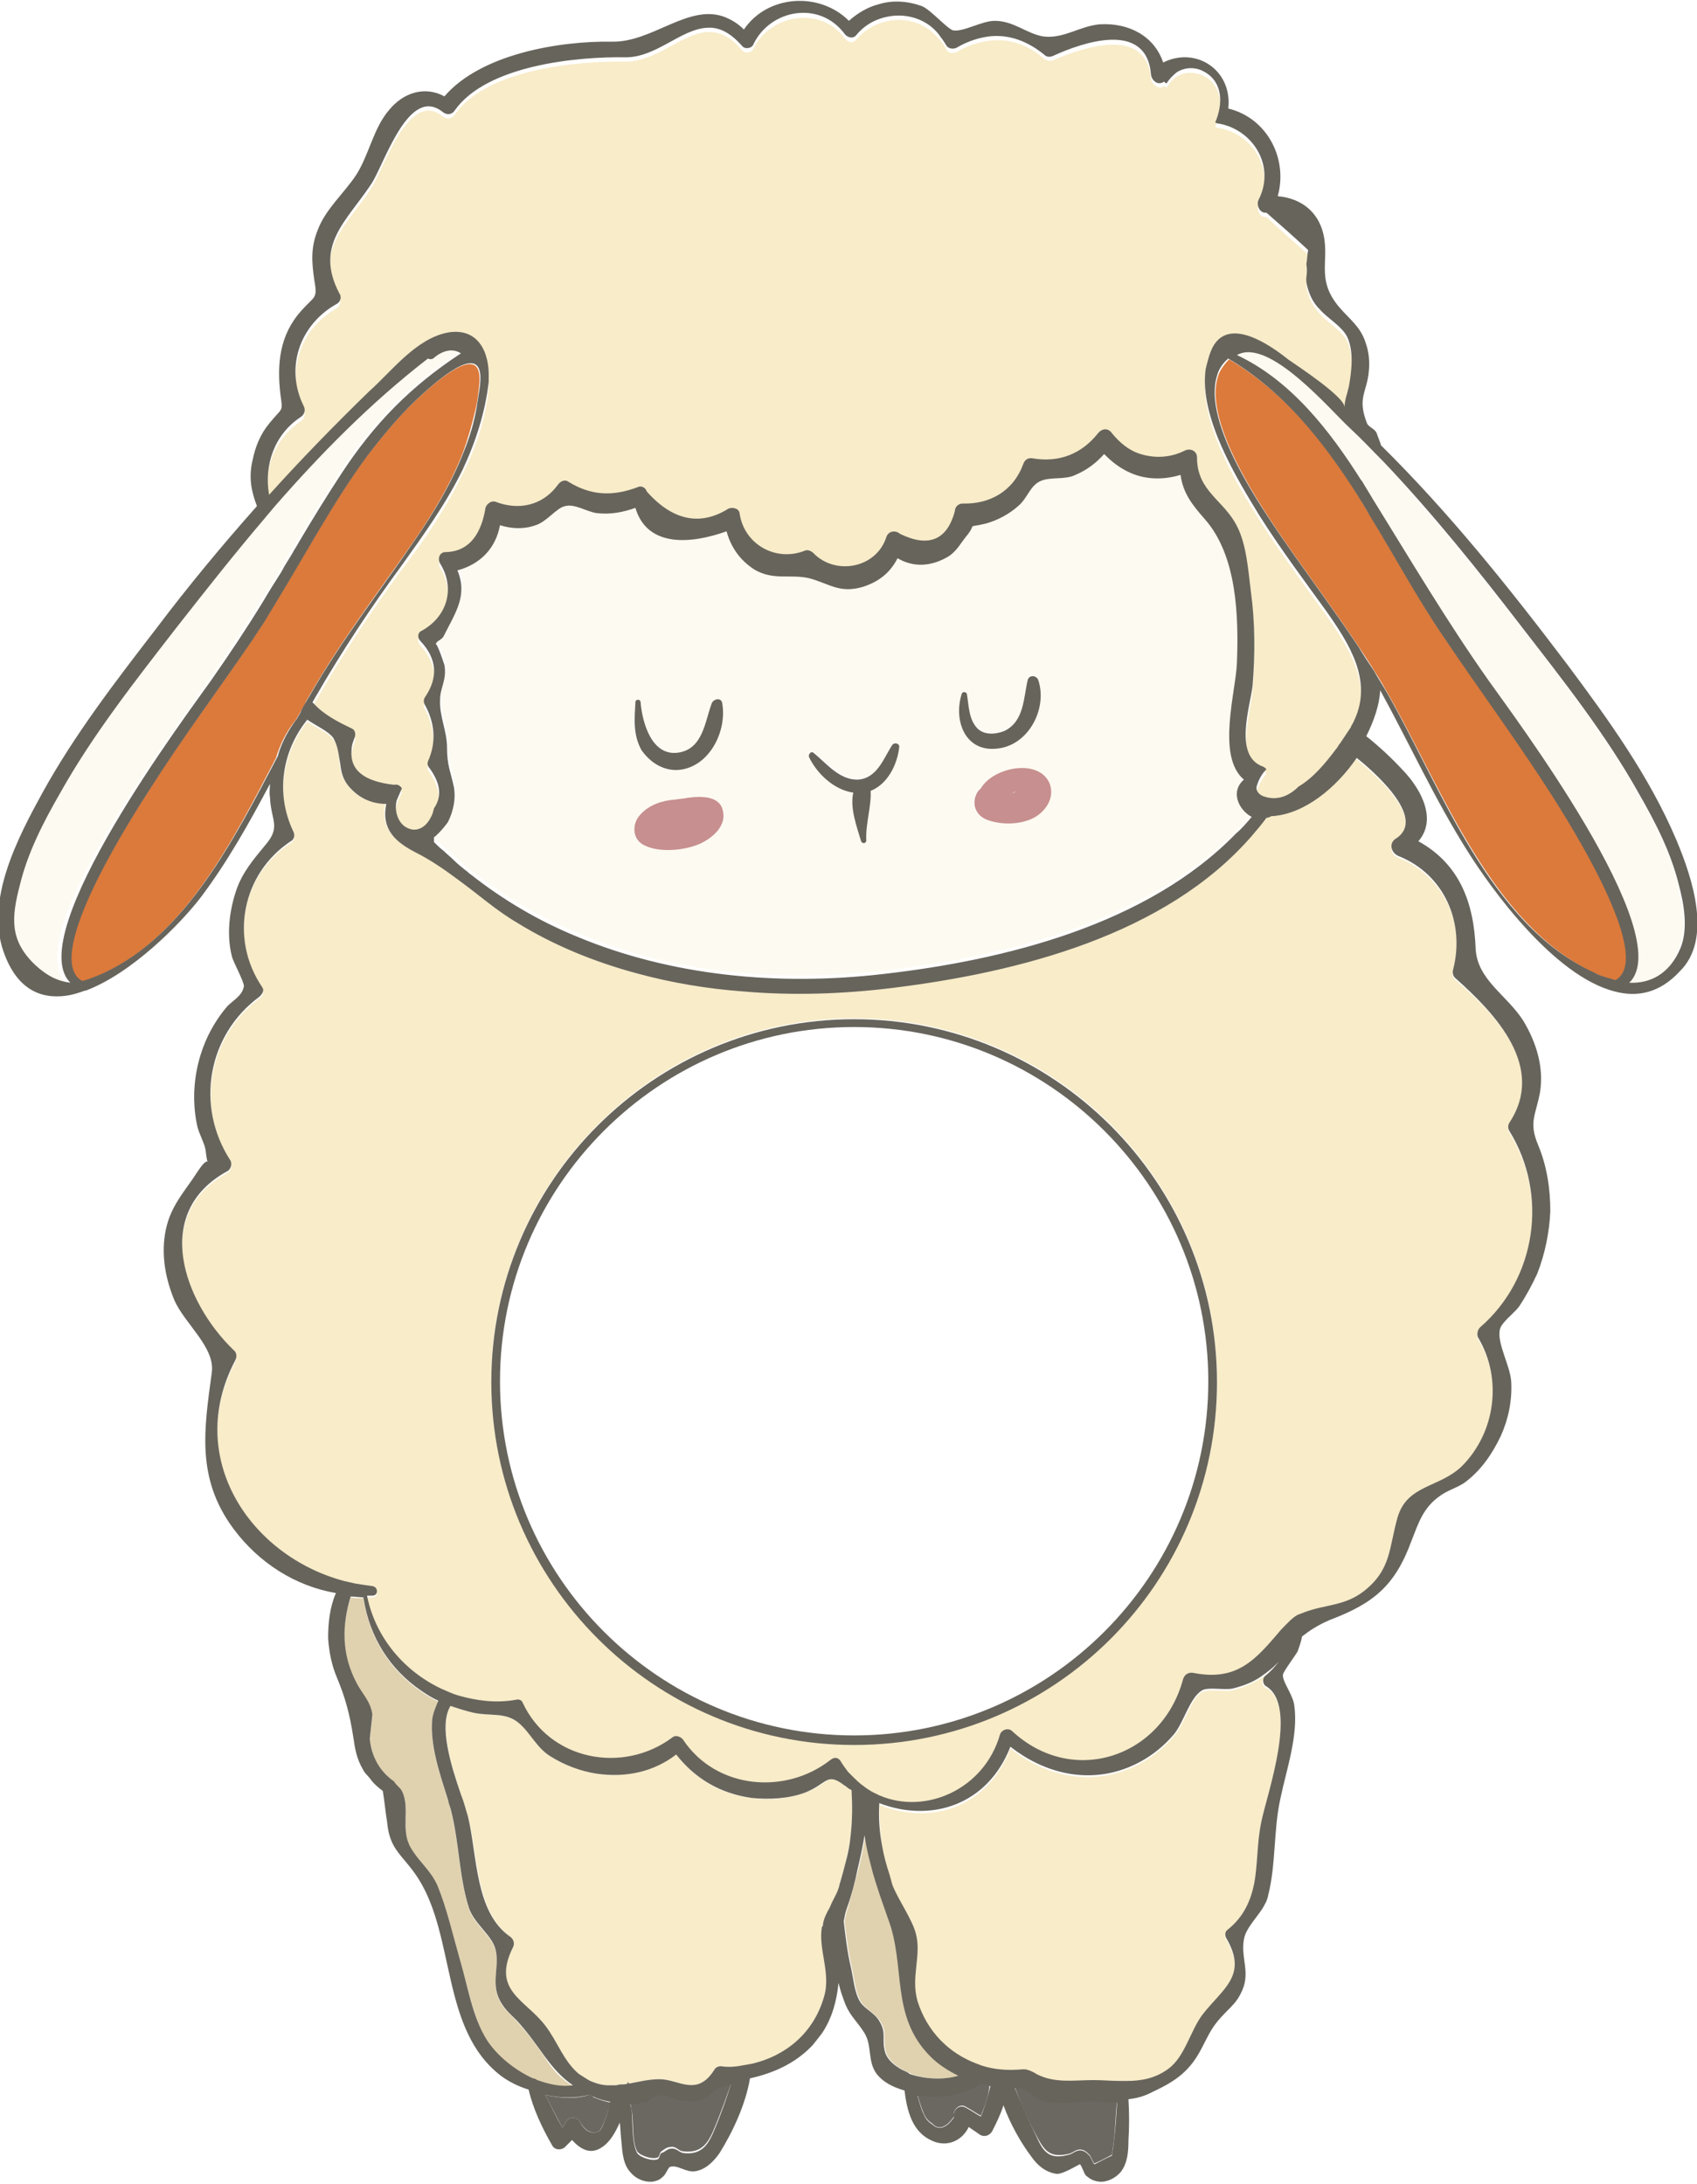 <?xml version="1.0" encoding="utf-8"?>
<!-- Generator: Adobe Illustrator 23.0.4, SVG Export Plug-In . SVG Version: 6.00 Build 0)  -->
<svg version="1.1" id="Animal7" xmlns="http://www.w3.org/2000/svg" xmlns:xlink="http://www.w3.org/1999/xlink" x="0px" y="0px"
	 viewBox="0 0 195.5 251.6" style="enable-background:new 0 0 195.5 251.6;" xml:space="preserve">
<style type="text/css">
	#Animal7 .st0{fill:none;}
	#Animal7 .st1{fill:#6B6862;}
	#Animal7 .st2{fill:#F8ECC9;}
	#Animal7 .st3{fill:#DB7A3B;}
	#Animal7 .st4{fill:#FDFAF1;}
	#Animal7 .st5{fill:#E0D2AF;}
	#Animal7 .st6{fill:#67645C;}
	#Animal7 .st7{fill:#C78F8F;}
</style>
<g>
	<path class="st0" d="M98.4,118.4c-22.5,0-40.8,18.3-40.8,40.8s18.3,40.8,40.8,40.8s40.8-18.3,40.8-40.8S120.9,118.4,98.4,118.4z"/>
	<path class="st1" d="M80.7,241.7c-1,0.3-1.2,0.1-2.1,0.1c-0.6-0.1-1.1-0.2-1.7-0.6c-0.9-0.1-1.7,0.1-2.3,0.7
		c-0.8,0.2-1.4,0.3-2,0.3c0.1,0.3,0.1,0.7,0.2,1c0.2,1.2,0,3.5,0.6,4.6c0.3,0.5,1.8,1,2.4,0.7c0.2-0.1,0.2-0.6,0.4-0.7
		c0.3-0.2,0.6-0.5,1.1-0.5c0.6-0.1,0.9,0.5,1.4,0.5c2.3,0.3,3-1.2,3.7-2.9c0.7-1.7,1.3-3.4,1.9-5.1c-0.4,0.1-0.9,0.2-1.3,0.4
		C82,240.7,81.8,241.4,80.7,241.7z"/>
	<path class="st1" d="M67.9,241.3c-1.5,0.5-3.4,0.4-5.1,0c0.7,1.3,1.3,2.5,2,3.8c0.1-0.2,0.3-0.4,0.4-0.7c0.3-0.6,1.3-0.6,1.6,0
		c0.4,0.7,1.2,1.6,2.2,1.1c0.3-0.2,0.7-1.3,0.8-1.6c0.2-0.6,0.4-1.2,0.6-1.7c-0.6-0.1-1.2-0.3-2-0.6
		C68.2,241.4,68.1,241.4,67.9,241.3z"/>
	<path class="st2" d="M145.8,194.4c-0.4-0.2-0.5-0.8-0.1-1.1c0.6-0.5,1.1-1.1,1.6-1.7c-0.6,0.6-1.2,1.2-2,1.7
		c-1,0.6-2.1,1.1-3.3,1.4c-1,0.2-2.8-0.2-3.5,0.2c-1.3,0.7-2,3.6-3.2,5c-1.6,1.9-3.6,3.3-5.9,4.1c-4.6,1.6-9.4,0.3-13-2.6
		c-2.6,6.8-9.1,8.9-15.1,6.5c0,1.6,0.1,3.1,0.3,4.8c0.2,1.2,0.5,2.4,0.9,3.5c0.1,0.4,0.2,0.7,0.3,1.1c0.5,1.5,2.2,3.9,2.7,5.6
		c0.6,2.5-0.7,5,0.2,7.8c1.1,3.5,3.6,6,6.8,7.2c1.5,0.5,3.2,0.8,4.7,0.7c0.4,0,0.7-0.1,1.1,0c0.4,0.1,0.7,0.3,1.1,0.5
		c2.1,1.1,4.3,0.7,6.6,0.7c1,0,2.1,0.1,3.1,0.1c0.2,0,0.5,0,0.7,0c1.7,0,3.3-0.2,4.8-1.4c1.9-1.5,2.5-4.3,3.9-6.2
		c2.3-3,5.3-4.5,2.8-8.8c-0.2-0.3-0.2-0.8,0.1-1c2-1.5,2.7-3.4,3.1-5.4c0.4-2.2,0.4-4.7,0.8-7C145.9,206.8,149.7,196.4,145.8,194.4z
		"/>
	<path class="st3" d="M34.1,82.9c0.1-0.2,0.3-0.5,0.4-0.7c0.3-0.5,0.6-1,0.8-1.5c0.1-0.2,0.2-0.3,0.3-0.5c3.6-6.3,8-12,12.1-17.9
		c2.2-3.2,4.2-6.5,5.6-10.1c0.6-1.6,1.1-3.4,1.5-5.1c0.2-0.9,0.3-1.7,0.4-2.6c0,0,0-0.1,0-0.1c0.6-5.3-4.7-0.6-6.3,0.8
		c-2.5,2.2-4.6,4.7-6.6,7.3c-4,5.4-7.1,11.3-10.6,17c-0.4,0.7-0.8,1.3-1.2,2c-0.5,0.8-1,1.5-1.5,2.3c-3.9,5.7-8,11.2-11.7,17
		c-1.6,2.5-11.1,17-8.8,21.4c0.2,0.4,0.5,0.7,0.9,0.9c0.7-0.2,1.5-0.5,2.4-0.9c9.5-4.4,15-15.3,20-24.9
		C32.3,85.6,33.1,84.1,34.1,82.9z"/>
	<path class="st2" d="M98,211.4c0.2-1.8,0.2-3.5,0.1-5.2c-0.2-0.1-0.4-0.3-0.6-0.4c-0.1-0.1-0.2-0.1-0.3-0.2c-2-1.5-1.8,0-4.5,0.9
		c-1.9,0.7-4.1,0.9-6.1,0.6c-3.6-0.4-6.5-2.2-8.7-5c-2.7,2-5.9,2.7-9.2,2.2c-1.9-0.3-3.7-1-5.3-2c-1.6-1-2.2-2.7-3.6-3.8
		c-1.6-1.3-3.2-0.8-5.2-1.2c-0.9-0.2-1.8-0.5-2.7-0.8c-1.3,2.4,0.1,7,1.2,10.2c0.3,1,0.6,1.9,0.8,2.5c1.2,4.5,0.9,11.1,4.9,13.9
		c0.4,0.3,0.5,0.7,0.3,1.2c-2.6,5,1.4,6,3.7,9c1.3,1.8,2.1,4.1,3.9,5.6c0.4,0.4,0.9,0.6,1.3,0.8c0.7,0.3,1.4,0.5,2.1,0.5
		c0.3,0,0.6,0,0.8,0c0.2,0,0.4-0.1,0.6-0.1c0.3,0,0.5-0.1,0.8-0.1c0-0.1,0-0.2,0-0.2c0.1,0.1,0.1,0.1,0.2,0.2
		c1.1-0.2,2.2-0.5,3.5-0.5c2.3,0,4.4,2.1,6.3-1.1c0.2-0.2,0.4-0.5,0.7-0.4c0.7,0.1,1.4,0.1,2,0c0.6,0,1.1-0.1,1.7-0.3
		c3.8-0.8,7-3.5,8.2-7.6c0.9-2.9-0.6-5.6-0.2-8.2c0-0.1,0-0.2,0.1-0.2c0.2-0.6,0.5-1.3,0.8-2c0.4-0.7,0.8-1.5,1-2.2
		c0.1-0.2,0.1-0.5,0.2-0.7c0.2-0.7,0.4-1.5,0.6-2.2C97.6,213.5,97.9,212.5,98,211.4z"/>
	<path class="st1" d="M119.5,241.7c-0.5-0.2-0.9-0.9-1.4-1.1c-0.4-0.1-0.8-0.2-1.2-0.2c0.7,1.9,1.5,3.8,2.5,5.6
		c0.9,1.7,1.5,2.6,3.7,2.1c0.5-0.1,0.8-0.5,1.3-0.5c0.5,0,0.8,0.3,1.1,0.6c0.2,0.2,0.4,0.9,0.6,1c0.7-0.3,1.4-0.7,2-1l0.2-1.4
		c0.2-1.6,0.2-3.2,0.4-4.8c-0.6,0-1.3-0.1-2.1-0.1C124.2,241.8,121.9,242.6,119.5,241.7z"/>
	<path class="st1" d="M105.7,241.3c0.2,0.7,0.4,1.4,0.7,2.1c0.2,0.5,0.5,0.9,1,1.2c0.7,0.8,1.6,0.5,2.5-0.8
		c-0.2-0.8,0.7-1.6,1.4-1.1c0.6,0.3,1.1,0.7,1.7,1c0.5-1.2,0.9-2.3,1-3.6c-0.4-0.1-0.7-0.2-1.1-0.3
		C111.1,241.2,108.2,241.7,105.7,241.3z"/>
	<path class="st4" d="M24,78.4c2.1-3,4.1-6.1,6-9.1c0.7-1.1,1.4-2.2,2.1-3.4c0.4-0.7,0.9-1.4,1.3-2.2c0.2-0.4,0.5-0.8,0.7-1.2
		c1.6-2.6,3.2-5.3,4.9-7.9c3.8-5.8,8-10.2,13.8-13.9c-1.1-0.7-2.3-0.3-3.2,0.6c-0.2,0.2-0.4,0.1-0.6,0c-6.5,5.1-12.3,10.9-17.8,17.2
		c-0.3,0.4-0.7,0.8-1,1.2c-3.5,4.1-6.8,8.3-10.1,12.5c-4.8,6.2-9.7,12.4-13.5,19.2c-1.9,3.3-3.7,6.8-4.6,10.5
		c-0.9,3.8-1.1,6.5,1.7,9.2c1.4,1.3,2.6,1.9,3.8,2C2.2,107.5,21.5,82.1,24,78.4z"/>
	<path class="st5" d="M66,240.3c-1.3-0.8-2.3-1.8-3.3-3.4c-1-1.5-2-2.8-3.2-4.1c-0.6-0.7-1.2-1.1-1.7-1.9c-1.4-2.2-0.2-4.1-0.7-6.2
		c-0.4-1.7-2.5-3-3.1-4.9c-1.1-3.5-1.1-7.4-2-11c-0.1-0.4-0.2-0.9-0.4-1.4c-0.9-3-2.1-6.3-1.8-9.3c0.1-0.7,0.4-1.5,0.7-2.1
		c-0.7-0.3-1.3-0.7-1.9-1.1c-3.7-2.5-6-6.2-6.7-10.6c0-0.1,0-0.1,0-0.2c-0.5,0-1,0-1.5-0.1c-1,3.3-1.2,6.6,0.7,10
		c0.7,1.3,1.6,2.1,1.8,3.6c-0.1,0.9-0.2,1.9-0.3,2.8c0.3,2.2,1.2,3.8,2.8,4.9c0.2,0.4,0.7,0.7,0.9,1.1c1,2-0.2,4.4,1,6.5
		c0.9,1.6,2.3,2.6,3.1,4.4c1.1,2.7,1.8,5.8,2.6,8.6c0.9,3,1.5,6.5,3.1,9.2c1.1,1.7,3.1,3.4,5.3,4.4c0.2,0,0.4,0,0.5,0.2
		C63.2,240.2,64.7,240.5,66,240.3z"/>
	<path class="st4" d="M116.5,91.4C116.5,91.4,116.6,91.4,116.5,91.4c0.3-0.1,0.4-0.1,0.6-0.2c-0.1,0-0.2,0-0.3,0.1
		C116.8,91.2,116.7,91.3,116.5,91.4z"/>
	<path class="st4" d="M50.7,95.5c-0.3,0.4-0.6,0.7-0.6,0.5c0,0.2,0,0.4,0,0.6c0.4,0.3,0.7,0.7,1.1,1c0.4,0.4,0.8,0.7,1.2,1.1
		c0.5,0.4,0.9,0.8,1.4,1.2c0.2,0.1,0.3,0.3,0.5,0.4c3.8,3,8,5.4,12.3,7.2c10.8,4.6,23.1,5.7,35.2,4.3c14.1-1.6,30.5-5.7,40.7-16.2
		c0.6-0.6,1.2-1.3,1.8-1.9c-1.5-0.8-2.5-2.9-0.9-4.3c-3.2-2.7-0.9-10.1-0.8-13.5c0.1-5.5,0-12.3-3.7-16.5c-1.5-1.7-2.5-3.1-2.8-5.1
		c-2.3,0.7-4.5,0.5-6.5-0.6c-0.8-0.4-1.6-1-2.3-1.8c-0.9,1-1.9,1.9-3.3,2.4c-1.2,0.5-2.9,0.2-4,0.7c-1.2,0.5-1.5,1.9-2.5,2.8
		c-1,1-2.4,1.8-3.8,2.1c-2.5,0.6-1-0.2-2.3,1.5c-0.8,1-1.3,1.9-2.4,2.5c-1.9,1-3.8,1-5.5,0c-0.8,1.6-2.2,2.8-4,3.3
		c-2.7,0.8-3.8-0.4-6.2-1c-2.2-0.6-4,0.3-6.3-1c-1.8-1-2.8-2.5-3.2-4.4c-4,1.4-9.2,2-10.5-2.7c-1.5,0.5-2.9,0.8-4.5,0.6
		c-1.2-0.2-2.5-1.1-3.6-0.8c-1.1,0.3-2.1,1.9-3.4,2.2c-1.4,0.4-2.8,0.3-4.1,0c-0.5,2.7-2.3,4.5-4.9,5.2c1.2,2.9-0.1,4.9-1.6,7.6
		c-0.2,0.4-0.8,0.5-0.9,0.9c0.2-0.1,1.1,2.8,1,2.4c0.3,1.6-0.5,2.6-0.5,4c-0.1,1.9,0.8,3.6,0.8,5.5c0,2.1,0.5,2.7,0.8,4.6
		c0.2,1.2,0,2.6-0.6,3.7C51.7,94.3,51.1,95,50.7,95.5z M120.8,90.2c0.7,1.7-0.5,3.4-2,4.1c-1.4,0.7-3.5,0.7-5,0.2
		c-1.6-0.5-2.1-2.1-1.2-3.4c0.1-0.1,0.2-0.2,0.3-0.3C114.4,88.4,119.6,87.3,120.8,90.2z M110.8,79.8c0.1-0.4,0.6-0.2,0.6,0.1
		c0.1,1.3,0.1,3,1.2,3.9c0.8,0.8,2.1,0.8,3.1,0.3c2.3-1,2.2-3.7,2.7-5.9c0.1-0.6,1-0.5,1.2,0c1.1,3.2-1,7.4-4.5,7.9
		C111.2,86.8,109.8,83,110.8,79.8z M93.7,86.6c1.6,1.2,3.1,3.2,5.2,3.1c2.2-0.1,2.9-2.4,3.9-4c0.2-0.3,0.8-0.2,0.8,0.2
		c-0.2,2-1.3,4.3-3.3,5.1c0.1,1.9-0.6,3.9-0.5,5.7c0,0.4-0.5,0.4-0.6,0.1c-0.5-1.6-1.3-3.8-0.9-5.6c-2.3-0.3-4.2-2.2-5.1-4.2
		C93.1,86.8,93.4,86.4,93.7,86.6z M80.1,97.4c-1.6,0.6-4.4,0.7-6-0.1c-1.3-0.7-1.3-2.5-0.3-3.5c1-1,2.5-1.5,4-1.7
		c0.5-0.1,1-0.2,1.4-0.2c1.5-0.2,3.8-0.3,4.1,1.7C83.7,95.4,81.6,96.9,80.1,97.4z M73.2,80.9c0-0.4,0.5-0.4,0.6,0
		c0.2,2.3,1.3,6.1,4.3,5.8c2.9-0.4,3.1-3.6,3.9-5.7c0.2-0.5,1.1-0.7,1.2,0c0.6,3.3-1.6,7.6-5.3,7.7c-1.7,0.1-3.2-1-4-2.4
		C72.8,84.6,73,82.8,73.2,80.9z"/>
	<path class="st2" d="M42.5,45.6c2.6-2.3,5.4-6.2,9.1-6.8c3.5-0.6,4.8,2.3,4.7,5.2c0,0.2,0,0.3,0,0.5c-0.3,3.6-1.4,6.9-3,10.1
		c-1.9,3.9-4.4,7.6-7,11c-3.6,4.9-6.9,9.9-9.9,15.1c-0.1,0.2-0.3,0.5-0.4,0.7c0.2,0.2,0.4,0.4,0.6,0.6c1.3,1.1,3.1,2,3.9,2.4
		c0.5,0.2,0.5,0.8,0.3,1.2c-0.2,0.5-0.2,0.9-0.3,1.3c-0.2,2.3,1.4,3.6,4.9,4c0.4-0.1,0.7,0.1,0.9,0.4c-0.2,0.4-0.5,0.9-0.6,1.4
		c-0.4,1.2,0.1,2.7,1.3,3.2c1.1,0.5,2.1-0.3,2.6-1.2c0.2-0.3,0.3-0.7,0.4-1.1c0.9-1.2,0.7-2.8-0.5-4.6c-0.2-0.2-0.3-0.5-0.2-0.8
		c0.9-2.2,0.8-4.5-0.4-6.6c-0.1-0.2-0.1-0.5,0-0.7c1.6-2.2,1.5-4.4-0.5-6.6c-0.3-0.3-0.3-0.9,0.1-1.1c3-1.6,4-4.9,2.2-7.8
		c-0.3-0.4,0-1.2,0.5-1.3c2.5,0,4.1-1.7,4.7-4.9c0-0.5,0.6-1.2,1.2-0.9c2.6,1,5.4,0.5,7.2-2c0.3-0.4,0.8-0.6,1.2-0.3
		c2.6,1.6,5.2,1.8,8,0.6c0.4-0.1,0.9,0.2,1,0.5c3,3.4,6.2,4.1,9.4,2c0.5-0.2,1.2-0.1,1.3,0.5c0.5,3.6,4.1,5.7,7.6,4.3
		c0.3-0.1,0.7,0,0.9,0.3c2.5,2.6,7.2,1.8,8.4-1.8c0.2-0.7,1-0.9,1.6-0.4c3.3,1.6,5.4,0.7,6.3-2.6c0-0.5,0.4-0.9,0.9-0.9
		c3.2,0.1,5.9-1.6,7-4.6c0.2-0.5,0.6-0.7,1.1-0.6c3,0.5,5.6-0.4,7.5-2.9c0.4-0.6,1.1-0.6,1.6,0c0.8,1.1,1.8,1.9,3,2.3
		c1.7,0.7,3.5,0.6,5.4-0.3c0.6-0.3,1.4,0.1,1.4,0.8c0,3.9,3.1,4.9,4.6,7.9c1.1,2.2,1.3,5.1,1.6,7.5c0.5,3.6,0.5,7.3,0.2,10.9
		c-0.2,2.5-2.1,8.1,1.2,9.3c0.2,0.1,0.3,0.2,0.4,0.3c-0.5,0.6-0.8,1.2-1.1,1.9c-0.2,0.5,0.2,1,0.7,1.2c1.6,0.6,3,0,4.1-1.1
		c1.7-1.1,3.1-2.7,4.3-4.3c0.2-0.2,0.3-0.5,0.5-0.7c0.4-0.6,0.8-1.2,1.2-1.8c0.2-0.3,0.3-0.5,0.4-0.8c2.2-4.6-0.6-8.9-3.2-12.6
		c-2.6-3.6-5.3-7.2-7.7-11c-2.6-4.1-7-11.3-6.2-16.9c0.1-0.9,0.4-1.7,0.8-2.5c1.9-3.6,6.6-0.2,8.7,1.4c1,0.8,6.5,4.4,6.5,5.5
		c0-0.8,0.3-1.5,0.5-2.4c0.3-1.7,0.6-4-0.2-5.7c-0.6-1.2-2.2-2.1-3.1-3.1c-0.8-0.9-1.2-1.6-1.5-2.7c-0.3-1.2,0.2-1.1-0.1-2.6
		c0.1-0.5,0.1-1.1,0.2-1.6c-1.6-1.4-3.2-2.8-4.8-4.3c-0.8,0.1-1.2-0.9-0.9-1.5c2-3.9-0.7-8.2-4.8-8.8c-0.1,0-0.1-0.1-0.2-0.1
		c0.9-2,0.9-4.6-1.2-5.8c-1-0.5-2.2-0.6-3.2,0c-0.5,0.3-0.9,0.8-1.2,1.3c-0.1-0.1-0.2-0.1-0.3-0.2c-0.6,0.5-1.4-0.2-1.5-0.8
		c-0.5-6.2-7.9-3.6-11.2-2.2c-0.4,0.2-0.7,0.1-1.1-0.1c-2.1-1.9-4.6-2.5-7-2c-1,0.2-2.1,0.6-3.1,1.2c-0.4,0.2-1,0.1-1.2-0.3
		c-0.2-0.5-0.5-0.9-0.9-1.3c-1.3-1.5-3.1-2.2-4.9-2.1c-1.7,0.1-3.4,0.9-4.6,2.3c-0.4,0.5-1,0.2-1.3-0.2c-2.8-3.8-8.6-2.7-10.5,1.2
		c-0.2,0.5-1,0.6-1.3,0.2c-1.4-1.7-2.8-2.2-4.1-2.1c-2.9,0.2-5.8,3.4-9.3,3.4c-5.7-0.1-16.1,0.9-19.7,6.1c-0.4,0.5-0.9,0.6-1.4,0.2
		c-4-3.2-6.8,6.2-8.3,8.4c-2.8,4.2-6.6,7-3.6,12.5c0.2,0.4,0.1,1-0.3,1.2c-4.3,2.4-5.9,7.4-3.8,11.8c0.2,0.4,0.1,0.9-0.3,1.2
		c-3.1,2-4.4,5.6-3.7,8.9C34.6,53,38.4,49.1,42.5,45.6z"/>
	<path class="st4" d="M193.3,101.9c-0.9-3.7-2.7-7.2-4.6-10.5c-3.8-6.8-8.7-13-13.5-19.2c-5.1-6.5-10.3-13-15.9-19
		c-1.2-1.3-2.5-2.6-3.8-3.8c-2.2-2.2-9.3-10.7-13.1-8.5c6.2,2.9,10.8,8.7,14.3,14.4c0,0,0.1,0.1,0.1,0.1c0.4,0.7,0.8,1.3,1.2,2
		c4.4,7.1,8.6,14.2,13.4,21c2.6,3.7,21.9,29.3,16.2,34.8c2.4,0.1,4.6-0.8,5.8-3.9C194.4,107,193.8,104.1,193.3,101.9z"/>
	<path class="st3" d="M166.5,73.6c-3.1-4.5-5.7-9.4-8.6-14.1c-0.5-0.8-1-1.7-1.5-2.5c-3.9-6.2-8.4-11.8-14.8-15.6
		c-0.6,0.6-1.1,1.3-1.3,2c-1.7,5.4,5.3,15.4,7.6,18.8c2.9,4.2,5.9,8.2,8.7,12.4c0.6,0.9,1.2,1.8,1.8,2.8c0.6,0.9,1.1,1.8,1.6,2.7
		c6.1,10.7,11.8,26.4,23.7,32c0.7,0.3,1.4,0.6,2.2,0.8c0.1,0,0.2,0.1,0.3,0.1c4.9-2.7-6.6-20.2-8.3-23
		C174.2,84.4,170.3,79.1,166.5,73.6z"/>
	<path class="st2" d="M146.6,93.9c-0.1,0-0.1,0-0.2,0c-0.2,0.1-0.4,0.2-0.6,0.2c-0.5,0.7-1.1,1.5-1.7,2.1
		c-9.9,11.5-26.8,15.8-41.4,17.5c-5.7,0.7-11.5,0.8-17.2,0.4c-4.2-0.3-8.3-1-12.3-2.1c-4.8-1.3-9.4-3.2-13.7-5.8
		c-2.3-1.4-4.4-3.2-6.6-4.8c-1.6-1.2-3.2-2.4-5.1-3.3c-2.3-1.2-4-2.6-3.4-5.6c-1.7,0.1-3.2-0.6-4.3-2c-0.7-0.8-0.9-1.7-1-2.6
		c-0.1-1-0.1-1.9-0.7-2.7c-0.5-0.8-1.9-1.3-3-2.1c-2.8,3.6-3.7,8.4-1.6,12.9c0.2,0.4,0.1,0.8-0.3,1.1c-5.7,3.7-7.1,11.2-3.3,16.8
		c0.3,0.4,0,0.9-0.3,1.1c-6,4.4-7.3,12.7-3.4,18.8c0.3,0.4,0.1,1.1-0.3,1.3c-8.8,4.8-5,15.2,0.7,20.6c0.3,0.3,0.4,0.8,0.2,1.2
		c-5.9,11.1,1.6,22.4,12.5,25.4c0.4,0.1,0.9,0.2,1.3,0.3c0.7,0.1,1.3,0.2,2,0.3c0.7,0.1,0.7,1,0,1.1c-0.2,0-0.4,0-0.6,0
		c0,0,0,0,0,0.1c1.1,4.8,4.3,8.6,8.5,10.6c0.6,0.3,1.3,0.5,2,0.8c2.1,0.6,4.3,0.9,6.6,0.5c0.3,0,0.7,0,0.8,0.3
		c3.1,6.6,11.6,8.3,17.3,4c0.4-0.3,0.9,0,1.2,0.3c3.8,5.7,11.8,6.4,17,2.3c0.4-0.3,0.8-0.3,1.1,0.1c0.3,0.5,0.6,0.9,0.9,1.3
		c0.1,0.2,0.3,0.3,0.5,0.5c0.3,0.4,0.7,0.7,1.1,1c0.2,0.2,0.4,0.3,0.7,0.5c0.4,0.3,0.8,0.5,1.3,0.7c5.3,2.3,12.1-0.8,13.9-7
		c0.2-0.6,0.9-0.8,1.4-0.4c7,6.4,17.3,3,19.7-6c0.1-0.5,0.7-0.8,1.2-0.7c5.1,1,7.2-1.6,10.1-5c0.6-0.7,1.1-1.3,1.9-1.7
		c0.1-0.1,0.2-0.1,0.3-0.1c0.1-0.1,0.3-0.1,0.5-0.2c2.4-0.9,4.6-0.8,6.8-2.4c3.2-2.5,2.9-5,3.9-8.5c1.1-3.7,4.8-3.3,7.4-5.9
		c3.9-3.9,4.8-10.1,1.9-14.8c-0.2-0.4-0.2-0.9,0.2-1.2c6.5-5.6,7.9-15.3,3.4-22.6c-0.2-0.3-0.2-0.7,0-1c4.3-6.4-1.5-12.6-6.2-16.6
		c-0.3-0.2-0.4-0.7-0.3-1c1.5-5.3-1-11-6.3-13.1c-0.9-0.3-1.1-1.4-0.3-2c3.8-2.5-3-8.1-4.6-9.4C153.8,90.7,150.2,93.6,146.6,93.9z
		 M98.4,200.9c-23,0-41.8-18.7-41.8-41.8c0-23,18.7-41.8,41.8-41.8s41.8,18.7,41.8,41.8C140.2,182.2,121.4,200.9,98.4,200.9z"/>
	<path class="st5" d="M110.5,239.1c-1.2-0.6-2.2-1.3-3.2-2.2c-4.8-4.6-2.8-10.4-4.9-15.9c-0.6-1.7-1.2-3.4-1.7-5.1
		c-0.4-1.5-0.8-3-1-4.5c-0.2,1.3-0.5,2.6-0.8,3.9c-0.4,1.5-0.8,2.9-1.2,4.4c-0.2,0.5-0.3,1.1-0.4,1.6c0.2,1.7,0.4,3.5,0.8,5.2
		c0.3,1.2,0.4,3,1.1,4.1c0.5,0.8,1.7,1.4,2.2,2.2c0.9,1.5,0.2,2.1,0.7,3.7c0.3,0.8,1,1.4,1.9,1.9c0.3,0.2,0.7,0.3,1,0.5
		C106.7,239.5,108.9,239.6,110.5,239.1z"/>
	<path class="st6" d="M193.1,96.7c-3.1-7.3-7.8-13.8-12.5-20.1c-6.8-9-13.7-17.6-21.5-25.3c-0.1-0.4-0.3-0.8-0.5-1.4
		c-0.2-0.5-0.9-0.7-1.1-1.1c-1.2-3,0-3.6,0.2-6.1c0.1-1.1,0-2.2-0.4-3.3c-0.6-1.8-1.8-2.6-3-4c-2.9-3.4-0.9-5.6-2-9
		c-0.8-2.4-2.8-3.6-5.1-3.8c1.2-4.3-1.2-9-5.7-10.1c0.5-4.4-3.7-7.2-7.5-5.3c-1-3-3.9-4.6-7.3-4.4c-2.3,0.2-4.2,1.7-6.5,1.4
		c-1.9-0.3-3.4-1.8-5.6-1.8c-1.5,0-3.6,1.3-4.8,1.1c-0.7-0.2-2.6-2.4-3.6-2.8c-1.7-0.6-3.4-0.7-5-0.2c-1.2,0.3-2.4,1-3.4,1.9
		c-3.4-3.4-9.4-3-12.1,1c-0.7-0.7-1.4-1.1-2.1-1.4c-4.2-1.7-8.4,2.9-13.1,2.8c-6-0.1-15.1,1.4-19.3,6.3c-2.2-1.2-4.7-0.5-6.4,1.6
		c-1.8,2.1-2.3,5.2-3.8,7.5c-1.4,2.1-3.5,3.9-4.4,6.3c-0.8,2-0.7,3.6-0.4,5.7c0.4,2.3,0.1,1.8-1.5,3.6c-2.5,2.8-2.8,6.1-2.4,9.6
		c0.3,2.2,0.3,1.4-1.3,3.4c-1,1.2-1.6,2.7-1.9,4.2c-0.5,2.1-0.1,3.7,0.5,5.3c-4,4.5-7.9,9.2-11.6,14.1c-4.7,6.1-9.4,12.2-13.1,18.9
		c-2.8,5.1-6.6,12.3-4.5,18.3c1.5,4.3,4.2,5.5,7.2,5.1c0.7-0.1,1.4-0.3,2.2-0.6c0,0,0.1,0,0.1,0c5.3-2,10.9-7.7,13.2-10.7
		c3.1-4.1,5.6-8.6,8-13.1c0,0.5-0.1,1,0,1.5c0.1,2.7,1.3,3.4-0.5,5.5c-1.4,1.7-2.7,3.2-3.4,5.3c-0.8,2.4-1.1,5.1-0.5,7.5
		c0.1,0.6,1.4,2.9,1.4,3.5c-0.2,1.1-1.1,1.5-1.9,2.3c-3.2,3.7-4.5,8.9-3.5,13.7c0.2,1,0.9,2.1,1,3c0.1,0.9,0.2,1.2,0.2,1.2
		c-0.1,0-0.3-0.1-1.1,1.1c-1.6,2.5-3.3,4.1-3.8,7.3c-0.4,2.6,0.1,5.2,1.1,7.6c1.2,2.7,4.7,5.4,4.3,8.3c-0.9,6.6-1.8,12.2,2.5,18
		c2.9,3.9,7.1,6.6,11.8,7.4c-0.7,1.6-0.9,3.4-0.9,5.2c0.1,1.5,0.4,3.1,1,4.5c1,2.4,1.5,4.3,1.9,6.9c0.2,1.4,0.4,2.5,1.1,3.7
		c0.3,0.6,0.6,0.7,1,1.3c0.4,0.5,0.8,0.8,1.3,1.2c0.2,1.2,0.3,2.4,0.5,3.6c0.3,3.3,1.8,3.7,3.6,6.5c4.3,6.8,2.6,17.4,9.5,22.7
		c0.8,0.6,1.9,1.2,3.2,1.6c0.5,2.2,1.6,4.5,2.7,6.4c0.3,0.6,1.1,0.6,1.5,0.2c0.3-0.3,0.5-0.5,0.8-0.8c0.9,1,2.1,1.8,3.5,0.8
		c0.9-0.6,1.5-1.7,2-2.8c0.1,0.8,0.1,1.5,0.2,2.3c0.1,1.2,0.2,2.6,1.1,3.5c0.6,0.7,1.6,1.1,2.5,1c0.5-0.1,0.8-0.2,1.2-0.6
		c0.3-0.2,0.6-1.1,0.8-1.1c0.8-0.3,1.9,0.7,2.9,0.5c1.2-0.2,2.1-1.1,2.8-2.1c1.5-2.4,3-5.6,3.5-8.6c2.7-0.6,5.2-1.7,7.2-3.8
		c0.4-0.5,0.8-1,1.1-1.4c1.2-1.8,1.7-3.8,1.9-5.8c0.2,0.9,0.5,1.7,0.8,2.5c0.6,1.4,1.4,2,2.2,3.3c0.9,1.5,0.3,3.2,1.4,4.7
		c0.7,0.9,1.8,1.5,3.2,1.9c0.3,2.4,0.9,4.8,3.2,5.8c1.8,0.8,3.5-0.1,4.2-1.6c0.4,0.3,0.9,0.6,1.3,0.9c0.5,0.3,1.1,0.1,1.4-0.4
		c0.5-1,1-2,1.3-3c0.8,2.2,2,4.3,3.2,5.9c0.7,1,1.6,1.8,2.9,2c0.7,0.1,2.6-1.1,2.7-1.1c0.2,0.1,0.5,1.1,0.7,1.3
		c0.5,0.4,0.8,0.6,1.5,0.7c0.9,0.1,1.9-0.4,2.5-1.1c0.8-1,0.9-2.4,0.9-3.6c0.1-1.6,0.1-3.2,0-4.8c0.9-0.1,1.8-0.3,2.9-0.9
		c2.6-1.2,4.2-2.4,5.5-4.9c1-1.9,1.2-2.6,2.9-4.3c0.7-0.7,1.2-1.2,1.6-2c1.3-2.4,0-4,0.4-6.3c0.2-1.2,1.3-2.3,2.1-3.5
		c0.3-0.5,0.6-1,0.7-1.6c0.9-3.5,0.6-7.5,1.4-11.1c0.7-3.4,2.1-7.3,1.6-10.8c-0.2-1.3-1.4-2.7-1.3-3.5c0-0.3,1.5-2.3,1.7-2.7
		c0.2-0.6,0.4-1.1,0.5-1.7c0.9-0.7,1.8-1.3,3.2-1.9c5-1.9,7.5-3.9,9.4-9.1c0.8-2,1.3-3.8,3.3-5.2c0.8-0.6,1.9-0.9,2.8-1.5
		c1.9-1.4,3.2-3.3,4.2-5.4c0.9-2,1.3-4.1,1.2-6.2c-0.1-1.9-1.7-4.5-1.3-6.1c0.2-0.8,1.6-1.8,2.2-2.6c0.8-1.2,1.5-2.5,2.1-3.8
		c0.9-2.3,1.4-4.8,1.5-7.2c0-2.6-0.4-5.2-1.4-7.6c-1.1-2.6-0.3-3.4,0.2-6c0.5-2.9-0.4-5.8-1.9-8.3c-1.9-3-5.3-4.7-5.5-8.3
		c-0.2-5.4-1.9-9.8-6.6-12.4c2.1-2.4,0.5-5.8-1.8-8.2c-1.3-1.4-2.7-2.7-4.2-3.9c0.9-1.8,1.5-3.6,1.6-5.2c0,0,0,0,0-0.1
		c3.4,6.2,6.3,12.6,10.1,18.6c2.7,4.3,9.9,14.3,16.9,16.1c2.6,0.7,5.2,0.2,7.5-2.3C197.3,108.2,195,101.2,193.1,96.7z M34.7,48
		c0.4-0.3,0.5-0.8,0.3-1.2c-2.2-4.4-0.5-9.4,3.8-11.8c0.4-0.2,0.6-0.8,0.3-1.2c-2.9-5.5,0.8-8.3,3.6-12.5c1.5-2.1,4.3-11.6,8.3-8.4
		c0.5,0.4,1.1,0.3,1.4-0.2c3.7-5.2,14.1-6.2,19.7-6.1c3.5,0,6.3-3.2,9.3-3.4c1.3-0.1,2.6,0.4,4.1,2.1c0.3,0.4,1.1,0.3,1.3-0.2
		c1.9-4,7.6-5.1,10.5-1.2c0.3,0.4,0.9,0.6,1.3,0.2c1.2-1.5,2.9-2.2,4.6-2.3c1.8-0.1,3.7,0.6,4.9,2.1c0.3,0.4,0.6,0.8,0.9,1.3
		c0.2,0.4,0.8,0.5,1.2,0.3c1-0.6,2.1-1,3.1-1.2c2.4-0.5,4.8,0.2,7,2c0.3,0.3,0.7,0.3,1.1,0.1c3.3-1.5,10.7-4.1,11.2,2.2
		c0.1,0.7,0.8,1.3,1.5,0.8c0.1,0.1,0.2,0.2,0.3,0.2c0.3-0.5,0.7-0.9,1.2-1.3c1-0.6,2.2-0.6,3.2,0c2.1,1.2,2.1,3.7,1.2,5.8
		c0.1,0,0.1,0.1,0.2,0.1c4.1,0.6,6.8,4.9,4.8,8.8c-0.3,0.6,0.1,1.6,0.9,1.5c1.6,1.4,3.2,2.8,4.8,4.3c-0.1,0.5-0.1,1.1-0.2,1.6
		c0.2,1.5-0.2,1.4,0.1,2.6c0.3,1.1,0.7,1.9,1.5,2.7c0.9,1,2.5,1.9,3.1,3.1c0.8,1.7,0.5,4,0.2,5.7c-0.2,0.9-0.5,1.6-0.5,2.4
		c0-1.2-5.5-4.8-6.5-5.5c-2-1.6-6.8-5-8.7-1.4c-0.4,0.8-0.6,1.7-0.8,2.5c-0.8,5.6,3.7,12.8,6.2,16.9c2.4,3.8,5.1,7.4,7.7,11
		c2.6,3.7,5.4,8,3.2,12.6c-0.1,0.3-0.3,0.5-0.4,0.8c-0.4,0.6-0.8,1.2-1.2,1.8c-0.2,0.2-0.3,0.5-0.5,0.7c-1.2,1.6-2.6,3.3-4.3,4.3
		c-1.1,1.1-2.5,1.7-4.1,1.1c-0.5-0.2-0.9-0.7-0.7-1.2c0.2-0.7,0.6-1.4,1.1-1.9c-0.1-0.1-0.2-0.2-0.4-0.3c-3.4-1.2-1.5-6.8-1.2-9.3
		c0.3-3.6,0.3-7.3-0.2-10.9c-0.3-2.4-0.5-5.4-1.6-7.5c-1.5-3-4.6-4-4.6-7.9c0-0.8-0.8-1.1-1.4-0.8c-1.8,0.9-3.7,0.9-5.4,0.3
		c-1.1-0.4-2.1-1.2-3-2.3c-0.4-0.6-1.1-0.6-1.6,0c-1.9,2.4-4.5,3.4-7.5,2.9c-0.5-0.1-0.9,0.1-1.1,0.6c-1.1,3.1-3.8,4.7-7,4.6
		c-0.5,0-0.9,0.4-0.9,0.9c-0.9,3.3-3,4.2-6.3,2.6c-0.6-0.5-1.4-0.3-1.6,0.4c-1.2,3.6-5.9,4.4-8.4,1.8c-0.2-0.2-0.6-0.4-0.9-0.3
		c-3.4,1.4-7.1-0.7-7.6-4.3c-0.1-0.6-0.9-0.7-1.3-0.5c-3.2,2-6.4,1.4-9.4-2c-0.1-0.4-0.6-0.7-1-0.5c-2.9,1.1-5.4,1-8-0.6
		c-0.4-0.3-0.9-0.1-1.2,0.3c-1.8,2.5-4.6,3-7.2,2c-0.6-0.2-1.2,0.4-1.2,0.9c-0.6,3.3-2.2,4.9-4.7,4.9c-0.6,0.1-0.8,0.8-0.5,1.3
		c1.8,2.9,0.8,6.2-2.2,7.8c-0.4,0.2-0.4,0.8-0.1,1.1c2,2.1,2.1,4.3,0.5,6.6c-0.1,0.2-0.1,0.5,0,0.7c1.2,2.1,1.4,4.4,0.4,6.6
		c-0.1,0.3,0,0.6,0.2,0.8c1.3,1.8,1.4,3.3,0.5,4.6c-0.1,0.4-0.2,0.8-0.4,1.1c-0.5,1-1.5,1.7-2.6,1.2c-1.2-0.5-1.6-2.1-1.3-3.2
		c0.2-0.5,0.4-0.9,0.6-1.4c-0.2-0.3-0.5-0.5-0.9-0.4c-3.5-0.4-5.1-1.7-4.9-4c0-0.4,0.1-0.8,0.3-1.3c0.2-0.4,0.2-1-0.3-1.2
		c-0.8-0.4-2.6-1.2-3.9-2.4c-0.2-0.2-0.4-0.4-0.6-0.6c0.1-0.2,0.3-0.5,0.4-0.7c3-5.2,6.3-10.2,9.9-15.1c2.5-3.5,5.1-7.1,7-11
		c1.5-3.2,2.6-6.6,3-10.1c0-0.2,0-0.3,0-0.5c0.1-2.9-1.2-5.8-4.7-5.2c-3.7,0.7-6.5,4.5-9.1,6.8C38.4,49.1,34.6,53,31,57
		C30.4,53.6,31.6,50,34.7,48z M52.3,90.7c-0.4-1.9-0.8-2.5-0.8-4.6c0-1.9-0.9-3.6-0.8-5.5c0-1.4,0.8-2.3,0.5-4
		c0.1,0.3-0.8-2.5-1-2.4c0.1-0.4,0.7-0.5,0.9-0.9c1.4-2.8,2.8-4.7,1.6-7.6c2.6-0.7,4.4-2.5,4.9-5.2c1.3,0.4,2.7,0.5,4.1,0
		c1.3-0.4,2.4-2,3.4-2.2c1.1-0.3,2.4,0.6,3.6,0.8c1.6,0.2,3.1-0.1,4.5-0.6c1.4,4.7,6.6,4.1,10.5,2.7c0.5,1.8,1.5,3.3,3.2,4.4
		c2.2,1.3,4.1,0.5,6.3,1c2.3,0.6,3.5,1.8,6.2,1c1.9-0.6,3.2-1.7,4-3.3c1.7,1,3.6,1,5.5,0c1.2-0.6,1.6-1.5,2.4-2.5
		c1.4-1.7-0.2-0.9,2.3-1.5c1.4-0.4,2.7-1.1,3.8-2.1c1-0.9,1.3-2.3,2.5-2.8c1.1-0.5,2.8-0.1,4-0.7c1.4-0.6,2.4-1.4,3.3-2.4
		c0.7,0.7,1.4,1.3,2.3,1.8c1.9,1.1,4.2,1.3,6.5,0.6c0.3,2.1,1.3,3.4,2.8,5.1c3.7,4.2,3.9,11.1,3.7,16.5c-0.1,3.3-2.4,10.8,0.8,13.5
		c-1.6,1.4-0.6,3.5,0.9,4.3c-0.6,0.7-1.1,1.3-1.8,1.9c-10.2,10.5-26.6,14.6-40.7,16.2c-12.1,1.4-24.4,0.2-35.2-4.3
		c-4.4-1.8-8.5-4.2-12.3-7.2c-0.2-0.1-0.3-0.3-0.5-0.4c-0.5-0.4-1-0.8-1.4-1.2c-0.4-0.4-0.8-0.7-1.2-1.1c-0.4-0.3-0.7-0.6-1.1-1
		c0-0.2,0-0.4,0-0.6c0,0.1,0.3-0.2,0.6-0.5c0.5-0.5,1-1.2,1-1.2C52.3,93.3,52.5,91.9,52.3,90.7z M4,111.1c-2.9-2.8-2.7-5.4-1.7-9.2
		c0.9-3.7,2.7-7.2,4.6-10.5c3.8-6.8,8.7-13,13.5-19.2c3.3-4.2,6.6-8.4,10.1-12.5c0.3-0.4,0.7-0.8,1-1.2c5.4-6.2,11.2-12.1,17.8-17.2
		c0.2,0.1,0.4,0.1,0.6,0c0.9-0.8,2.1-1.3,3.2-0.6c-5.8,3.8-10,8.1-13.8,13.9c-1.7,2.6-3.3,5.2-4.9,7.9c-0.2,0.4-0.5,0.8-0.7,1.2
		c-0.4,0.7-0.9,1.4-1.3,2.2c-0.7,1.1-1.4,2.2-2.1,3.4c-1.9,3.1-3.9,6.1-6,9.1c-2.6,3.7-21.8,29.2-16.2,34.8
		C6.6,113,5.4,112.4,4,111.1z M11.9,112.1c-0.9,0.4-1.7,0.7-2.4,0.9c-0.4-0.2-0.7-0.5-0.9-0.9c-2.3-4.4,7.2-18.9,8.8-21.4
		c3.7-5.8,7.8-11.3,11.7-17c0.5-0.8,1-1.5,1.5-2.3c0.4-0.7,0.8-1.3,1.2-2c3.5-5.7,6.6-11.6,10.6-17c2-2.6,4.1-5.1,6.6-7.3
		c1.6-1.4,6.9-6.1,6.3-0.8c0,0,0,0.1,0,0.1c-0.1,0.9-0.3,1.8-0.4,2.6c-0.3,1.7-0.8,3.4-1.5,5.1c-1.4,3.6-3.4,6.9-5.6,10.1
		c-4.1,6-8.5,11.6-12.1,17.9c-0.1,0.2-0.2,0.3-0.3,0.5c-0.3,0.5-0.6,1-0.8,1.5c-0.1,0.2-0.3,0.5-0.4,0.7c-1,1.3-1.8,2.8-2.2,4.3
		C26.9,96.8,21.4,107.7,11.9,112.1z M61.4,239.4c-2.2-1-4.2-2.7-5.3-4.4c-1.7-2.7-2.2-6.2-3.1-9.2c-0.8-2.8-1.5-5.9-2.6-8.6
		c-0.8-1.8-2.2-2.8-3.1-4.4c-1.2-2.1,0-4.5-1-6.5c-0.2-0.4-0.7-0.7-0.9-1.1c-1.6-1.1-2.6-2.8-2.8-4.9c0.1-0.9,0.2-1.9,0.3-2.8
		c-0.2-1.5-1.1-2.3-1.8-3.6c-1.8-3.4-1.7-6.7-0.7-10c0.5,0,1,0.1,1.5,0.1c0,0.1-0.1,0.1,0,0.2c0.7,4.4,3,8.1,6.7,10.6
		c0.6,0.4,1.2,0.8,1.9,1.1c-0.3,0.7-0.6,1.4-0.7,2.1c-0.3,3,0.9,6.4,1.8,9.3c0.1,0.5,0.3,0.9,0.4,1.4c0.9,3.6,0.9,7.5,2,11
		c0.6,1.9,2.7,3.2,3.1,4.9c0.5,2.1-0.7,4,0.7,6.2c0.5,0.8,1,1.2,1.7,1.9c1.2,1.3,2.2,2.7,3.2,4.1c1.1,1.5,2,2.5,3.3,3.4
		c-1.3,0.2-2.7-0.1-4.1-0.6C61.7,239.5,61.6,239.4,61.4,239.4z M69.8,243.9c-0.1,0.3-0.5,1.5-0.8,1.6c-1,0.5-1.8-0.3-2.2-1.1
		c-0.3-0.6-1.3-0.6-1.6,0c-0.1,0.3-0.3,0.5-0.4,0.7c-0.7-1.2-1.3-2.5-2-3.8c1.8,0.4,3.6,0.4,5.1,0c0.1,0.1,0.3,0.1,0.4,0.2
		c0.7,0.3,1.4,0.5,2,0.6C70.2,242.7,70,243.3,69.8,243.9z M82.4,245.1c-0.7,1.7-1.4,3.2-3.7,2.9c-0.5-0.1-0.8-0.6-1.4-0.5
		c-0.4,0-0.7,0.4-1.1,0.5c-0.2,0.1-0.2,0.6-0.4,0.7c-0.6,0.3-2.1-0.2-2.4-0.7c-0.6-1.1-0.5-3.3-0.6-4.6c0-0.3-0.1-0.7-0.2-1
		c0.6,0,1.2-0.2,2-0.3c0.6-0.6,1.4-0.9,2.3-0.7c0.5,0.3,1.1,0.5,1.7,0.6c0.9,0,1.1,0.2,2.1-0.1c1.1-0.3,1.3-1,2.2-1.4
		c0.5-0.2,0.9-0.3,1.3-0.4C83.7,241.7,83.1,243.4,82.4,245.1z M96.6,217.5c-0.2,0.7-0.7,1.4-1,2.2c-0.4,0.7-0.7,1.3-0.8,2
		c0,0.1,0,0.2-0.1,0.2c-0.5,2.6,1.1,5.4,0.2,8.2c-1.2,4.1-4.4,6.7-8.2,7.6c-0.5,0.1-1.1,0.2-1.7,0.3c-0.7,0.1-1.3,0.1-2,0
		c-0.3,0-0.6,0.2-0.7,0.4c-2,3.2-4.1,1.1-6.3,1.1c-1.3,0-2.4,0.3-3.5,0.5c-0.1-0.1-0.1-0.1-0.2-0.2c0,0.1,0,0.2,0,0.2
		c-0.3,0.1-0.5,0.1-0.8,0.1c-0.2,0-0.4,0.1-0.6,0.1c-0.3,0-0.6,0-0.8,0c-0.7,0-1.4-0.2-2.1-0.5c-0.4-0.2-0.8-0.5-1.3-0.8
		c-1.8-1.5-2.5-3.8-3.9-5.6c-2.3-3-6.2-4-3.7-9c0.2-0.4,0.1-0.9-0.3-1.2c-4.1-2.8-3.8-9.4-4.9-13.9c-0.2-0.6-0.4-1.5-0.8-2.5
		c-1.1-3.2-2.6-7.9-1.2-10.2c0.9,0.3,1.8,0.6,2.7,0.8c2,0.4,3.7-0.1,5.2,1.2c1.3,1.1,2,2.8,3.6,3.8c1.6,1,3.4,1.7,5.3,2
		c3.4,0.5,6.6-0.2,9.2-2.2c2.2,2.8,5.1,4.5,8.7,5c2,0.2,4.2,0.1,6.1-0.6c2.6-1,2.5-2.4,4.5-0.9c0.1,0.1,0.2,0.1,0.3,0.2
		c0.2,0.2,0.4,0.3,0.6,0.4c0.1,1.7,0.1,3.4-0.1,5.2c-0.1,1.1-0.3,2.1-0.6,3.2c-0.2,0.8-0.4,1.5-0.6,2.2
		C96.7,217,96.7,217.3,96.6,217.5z M103.9,238.4c-0.9-0.5-1.6-1.1-1.9-1.9c-0.5-1.6,0.2-2.2-0.7-3.7c-0.5-0.9-1.7-1.4-2.2-2.2
		c-0.7-1.1-0.8-2.9-1.1-4.1c-0.4-1.7-0.6-3.5-0.8-5.2c0.1-0.5,0.2-1.1,0.4-1.6c0.5-1.4,0.9-2.9,1.2-4.4c0.3-1.3,0.6-2.6,0.8-3.9
		c0.2,1.5,0.6,3,1,4.5c0.5,1.7,1.1,3.4,1.7,5.1c2.1,5.5,0.2,11.2,4.9,15.9c0.9,0.9,2,1.6,3.2,2.2c-1.7,0.5-3.8,0.4-5.6-0.2
		C104.6,238.7,104.3,238.6,103.9,238.4z M113,243.8c-0.6-0.3-1.1-0.7-1.7-1c-0.8-0.5-1.6,0.3-1.4,1.1c-0.9,1.3-1.8,1.5-2.5,0.8
		c-0.5-0.3-0.8-0.7-1-1.2c-0.3-0.6-0.5-1.4-0.7-2.1c2.6,0.4,5.4-0.1,7.3-1.4c0.4,0.1,0.7,0.2,1.1,0.3
		C113.8,241.4,113.5,242.6,113,243.8z M128.3,246.9l-0.2,1.4c-0.7,0.3-1.4,0.7-2,1c-0.2-0.1-0.4-0.8-0.6-1c-0.3-0.3-0.6-0.6-1.1-0.6
		c-0.5,0-0.8,0.4-1.3,0.5c-2.2,0.6-2.9-0.3-3.7-2.1c-0.9-1.8-1.7-3.7-2.5-5.6c0.4,0,0.8,0.1,1.2,0.2c0.5,0.2,0.9,0.9,1.4,1.1
		c2.3,0.9,4.6,0.1,7.1,0.3c0.8,0.1,1.5,0.1,2.1,0.1C128.6,243.7,128.5,245.3,128.3,246.9z M145.3,209.9c-0.5,2.4-0.4,4.8-0.8,7
		c-0.4,2-1.2,3.9-3.1,5.4c-0.3,0.2-0.3,0.7-0.1,1c2.5,4.3-0.5,5.8-2.8,8.8c-1.4,1.9-2,4.8-3.9,6.2c-1.5,1.1-3.1,1.4-4.8,1.4
		c-0.2,0-0.5,0-0.7,0c-1,0-2.1-0.1-3.1-0.1c-2.3,0-4.5,0.4-6.6-0.7c-0.3-0.2-0.7-0.4-1.1-0.5c-0.4-0.1-0.7,0-1.1,0
		c-1.6,0.1-3.3-0.1-4.7-0.7c-3.2-1.2-5.7-3.7-6.8-7.2c-0.8-2.8,0.5-5.3-0.2-7.8c-0.4-1.6-2.1-4-2.7-5.6c-0.1-0.4-0.2-0.7-0.3-1.1
		c-0.4-1.2-0.7-2.3-0.9-3.5c-0.3-1.6-0.4-3.2-0.3-4.8c6,2.3,12.5,0.2,15.1-6.5c3.7,2.9,8.4,4.2,13,2.6c2.3-0.8,4.3-2.2,5.9-4.1
		c1.1-1.4,1.8-4.2,3.2-5c0.7-0.4,2.5,0,3.5-0.2c1.2-0.3,2.3-0.7,3.3-1.4c0.7-0.5,1.4-1,2-1.7c-0.4,0.6-1,1.2-1.6,1.7
		c-0.3,0.3-0.2,0.9,0.1,1.1C149.7,196.4,145.9,206.8,145.3,209.9z M160.8,96.6c-0.8,0.5-0.6,1.6,0.3,2c5.3,2.1,7.7,7.7,6.3,13.1
		c-0.1,0.3,0,0.8,0.3,1c4.6,4.1,10.4,10.2,6.2,16.6c-0.2,0.3-0.2,0.7,0,1c4.5,7.3,3.1,17-3.4,22.6c-0.3,0.3-0.4,0.9-0.2,1.2
		c2.8,4.7,2,10.9-1.9,14.8c-2.6,2.5-6.3,2.1-7.4,5.9c-1,3.5-0.7,6-3.9,8.5c-2.2,1.7-4.4,1.5-6.8,2.4c-0.2,0.1-0.3,0.1-0.5,0.2
		c-0.1,0-0.2,0.1-0.3,0.1c-0.7,0.4-1.2,1-1.9,1.7c-2.9,3.4-5,6-10.1,5c-0.5-0.1-1,0.1-1.2,0.7c-2.4,9-12.7,12.5-19.7,6
		c-0.4-0.4-1.2-0.2-1.4,0.4c-1.8,6.3-8.6,9.3-13.9,7c-0.4-0.2-0.9-0.4-1.3-0.7c-0.2-0.1-0.4-0.3-0.7-0.5c-0.4-0.3-0.7-0.6-1.1-1
		c-0.2-0.2-0.3-0.3-0.5-0.5c-0.3-0.4-0.6-0.8-0.9-1.3c-0.3-0.4-0.7-0.4-1.1-0.1c-5.2,4.1-13.2,3.4-17-2.3c-0.2-0.3-0.8-0.6-1.2-0.3
		c-5.7,4.3-14.2,2.7-17.3-4c-0.1-0.3-0.5-0.4-0.8-0.3c-2.3,0.4-4.5,0.1-6.6-0.5c-0.7-0.2-1.3-0.5-2-0.8c-4.2-2-7.5-5.8-8.5-10.6
		c0,0,0,0,0-0.1c0.2,0,0.4,0,0.6,0c0.7,0,0.7-1,0-1.1c-0.7-0.1-1.4-0.2-2-0.3c-0.4-0.1-0.9-0.2-1.3-0.3
		c-10.8-2.9-18.4-14.2-12.5-25.4c0.2-0.4,0.2-0.9-0.2-1.2c-5.7-5.5-9.5-15.8-0.7-20.6c0.4-0.2,0.6-0.9,0.3-1.3
		c-4-6.2-2.6-14.4,3.4-18.8c0.3-0.3,0.6-0.7,0.3-1.1c-3.8-5.6-2.3-13.1,3.3-16.8c0.4-0.2,0.5-0.7,0.3-1.1c-2.1-4.4-1.3-9.3,1.6-12.9
		c1,0.7,2.4,1.3,3,2.1C39,86.1,39,87,39.2,88c0.1,0.9,0.3,1.8,1,2.6c1.2,1.4,2.7,2,4.3,2c-0.6,3,1.1,4.4,3.4,5.6
		c1.8,0.9,3.5,2.1,5.1,3.3c2.2,1.6,4.2,3.4,6.6,4.8c4.2,2.6,8.9,4.5,13.7,5.8c4,1.1,8.2,1.8,12.3,2.1c5.7,0.5,11.5,0.3,17.2-0.4
		c14.6-1.8,31.5-6.1,41.4-17.5c0.6-0.7,1.2-1.4,1.7-2.1c0.2,0,0.4-0.1,0.6-0.2c0.1,0,0.1,0,0.2,0c3.6-0.3,7.2-3.2,9.6-6.7
		C157.8,88.5,164.6,94.2,160.8,96.6z M186.1,112.9c-0.1,0-0.2-0.1-0.3-0.1c-0.7-0.2-1.5-0.4-2.2-0.8c-12-5.5-17.6-21.3-23.7-32
		c-0.5-0.9-1.1-1.8-1.6-2.7c-0.6-0.9-1.2-1.8-1.8-2.8c-2.8-4.2-5.8-8.2-8.7-12.4c-2.3-3.4-9.3-13.3-7.6-18.8c0.2-0.8,0.7-1.5,1.3-2
		c6.4,3.8,10.9,9.5,14.8,15.6c0.5,0.8,1,1.6,1.5,2.5c2.9,4.7,5.5,9.6,8.6,14.1c3.7,5.5,7.6,10.8,11.2,16.3
		C179.5,92.7,191,110.2,186.1,112.9z M187.7,113.2c5.7-5.5-13.6-31.1-16.2-34.8c-4.8-6.8-9-13.9-13.4-21c-0.4-0.7-0.8-1.3-1.2-2
		c0,0-0.1-0.1-0.1-0.1c-3.6-5.7-8.1-11.5-14.3-14.4c3.7-2.1,10.8,6.4,13.1,8.5c1.3,1.2,2.5,2.5,3.8,3.8c5.7,6,10.9,12.5,15.9,19
		c4.8,6.2,9.7,12.4,13.5,19.2c1.9,3.3,3.7,6.8,4.6,10.5c0.6,2.2,1.1,5.1,0.2,7.3C192.3,112.3,190,113.3,187.7,113.2z"/>
	<path class="st6" d="M77.9,88.7c3.7-0.1,5.9-4.4,5.3-7.7c-0.1-0.7-1-0.5-1.2,0c-0.8,2.1-1,5.3-3.9,5.7c-3,0.4-4.1-3.4-4.3-5.8
		c0-0.4-0.6-0.4-0.6,0c-0.1,1.9-0.3,3.7,0.7,5.5C74.8,87.7,76.2,88.7,77.9,88.7z"/>
	<path class="st6" d="M115.1,86.2c3.5-0.5,5.6-4.7,4.5-7.9c-0.2-0.5-1-0.6-1.2,0c-0.5,2.1-0.4,4.8-2.7,5.9c-1,0.4-2.3,0.5-3.1-0.3
		c-1-1-1-2.7-1.2-3.9c0-0.3-0.5-0.4-0.6-0.1C109.8,83,111.2,86.8,115.1,86.2z"/>
	<path class="st6" d="M98.3,91.3c-0.4,1.8,0.4,3.9,0.9,5.6c0.1,0.3,0.6,0.3,0.6-0.1c-0.1-1.9,0.6-3.9,0.5-5.7c2-0.8,3.1-3.1,3.3-5.1
		c0-0.4-0.6-0.5-0.8-0.2c-1,1.5-1.7,3.8-3.9,4c-2.2,0.1-3.7-1.9-5.2-3.1c-0.3-0.2-0.6,0.2-0.5,0.5C94.1,89.1,96.1,91,98.3,91.3z"/>
	<path class="st7" d="M79.2,91.9c-0.4,0.1-0.9,0.1-1.4,0.2c-1.5,0.1-3,0.6-4,1.7c-1,1-1,2.8,0.3,3.5c1.6,0.9,4.3,0.7,6,0.1
		c1.5-0.5,3.6-2,3.2-3.9C83,91.6,80.7,91.7,79.2,91.9z"/>
	<path class="st7" d="M113,90.8c-0.1,0.1-0.2,0.2-0.3,0.3c-0.9,1.3-0.4,2.9,1.2,3.4c1.5,0.5,3.5,0.5,5-0.2c1.5-0.7,2.7-2.4,2-4.1
		C119.6,87.3,114.4,88.4,113,90.8z M116.6,91.4C116.6,91.4,116.5,91.4,116.6,91.4c0.1-0.1,0.3-0.2,0.3-0.2c0.1,0,0.2,0,0.3-0.1
		C117,91.2,116.8,91.3,116.6,91.4z"/>
	<path class="st6" d="M98.4,117.4c-23,0-41.8,18.7-41.8,41.8c0,23,18.7,41.8,41.8,41.8s41.8-18.7,41.8-41.8
		C140.2,136.1,121.4,117.4,98.4,117.4z M98.4,199.9c-22.5,0-40.8-18.3-40.8-40.8s18.3-40.8,40.8-40.8s40.8,18.3,40.8,40.8
		S120.9,199.9,98.4,199.9z"/>
</g>
</svg>
